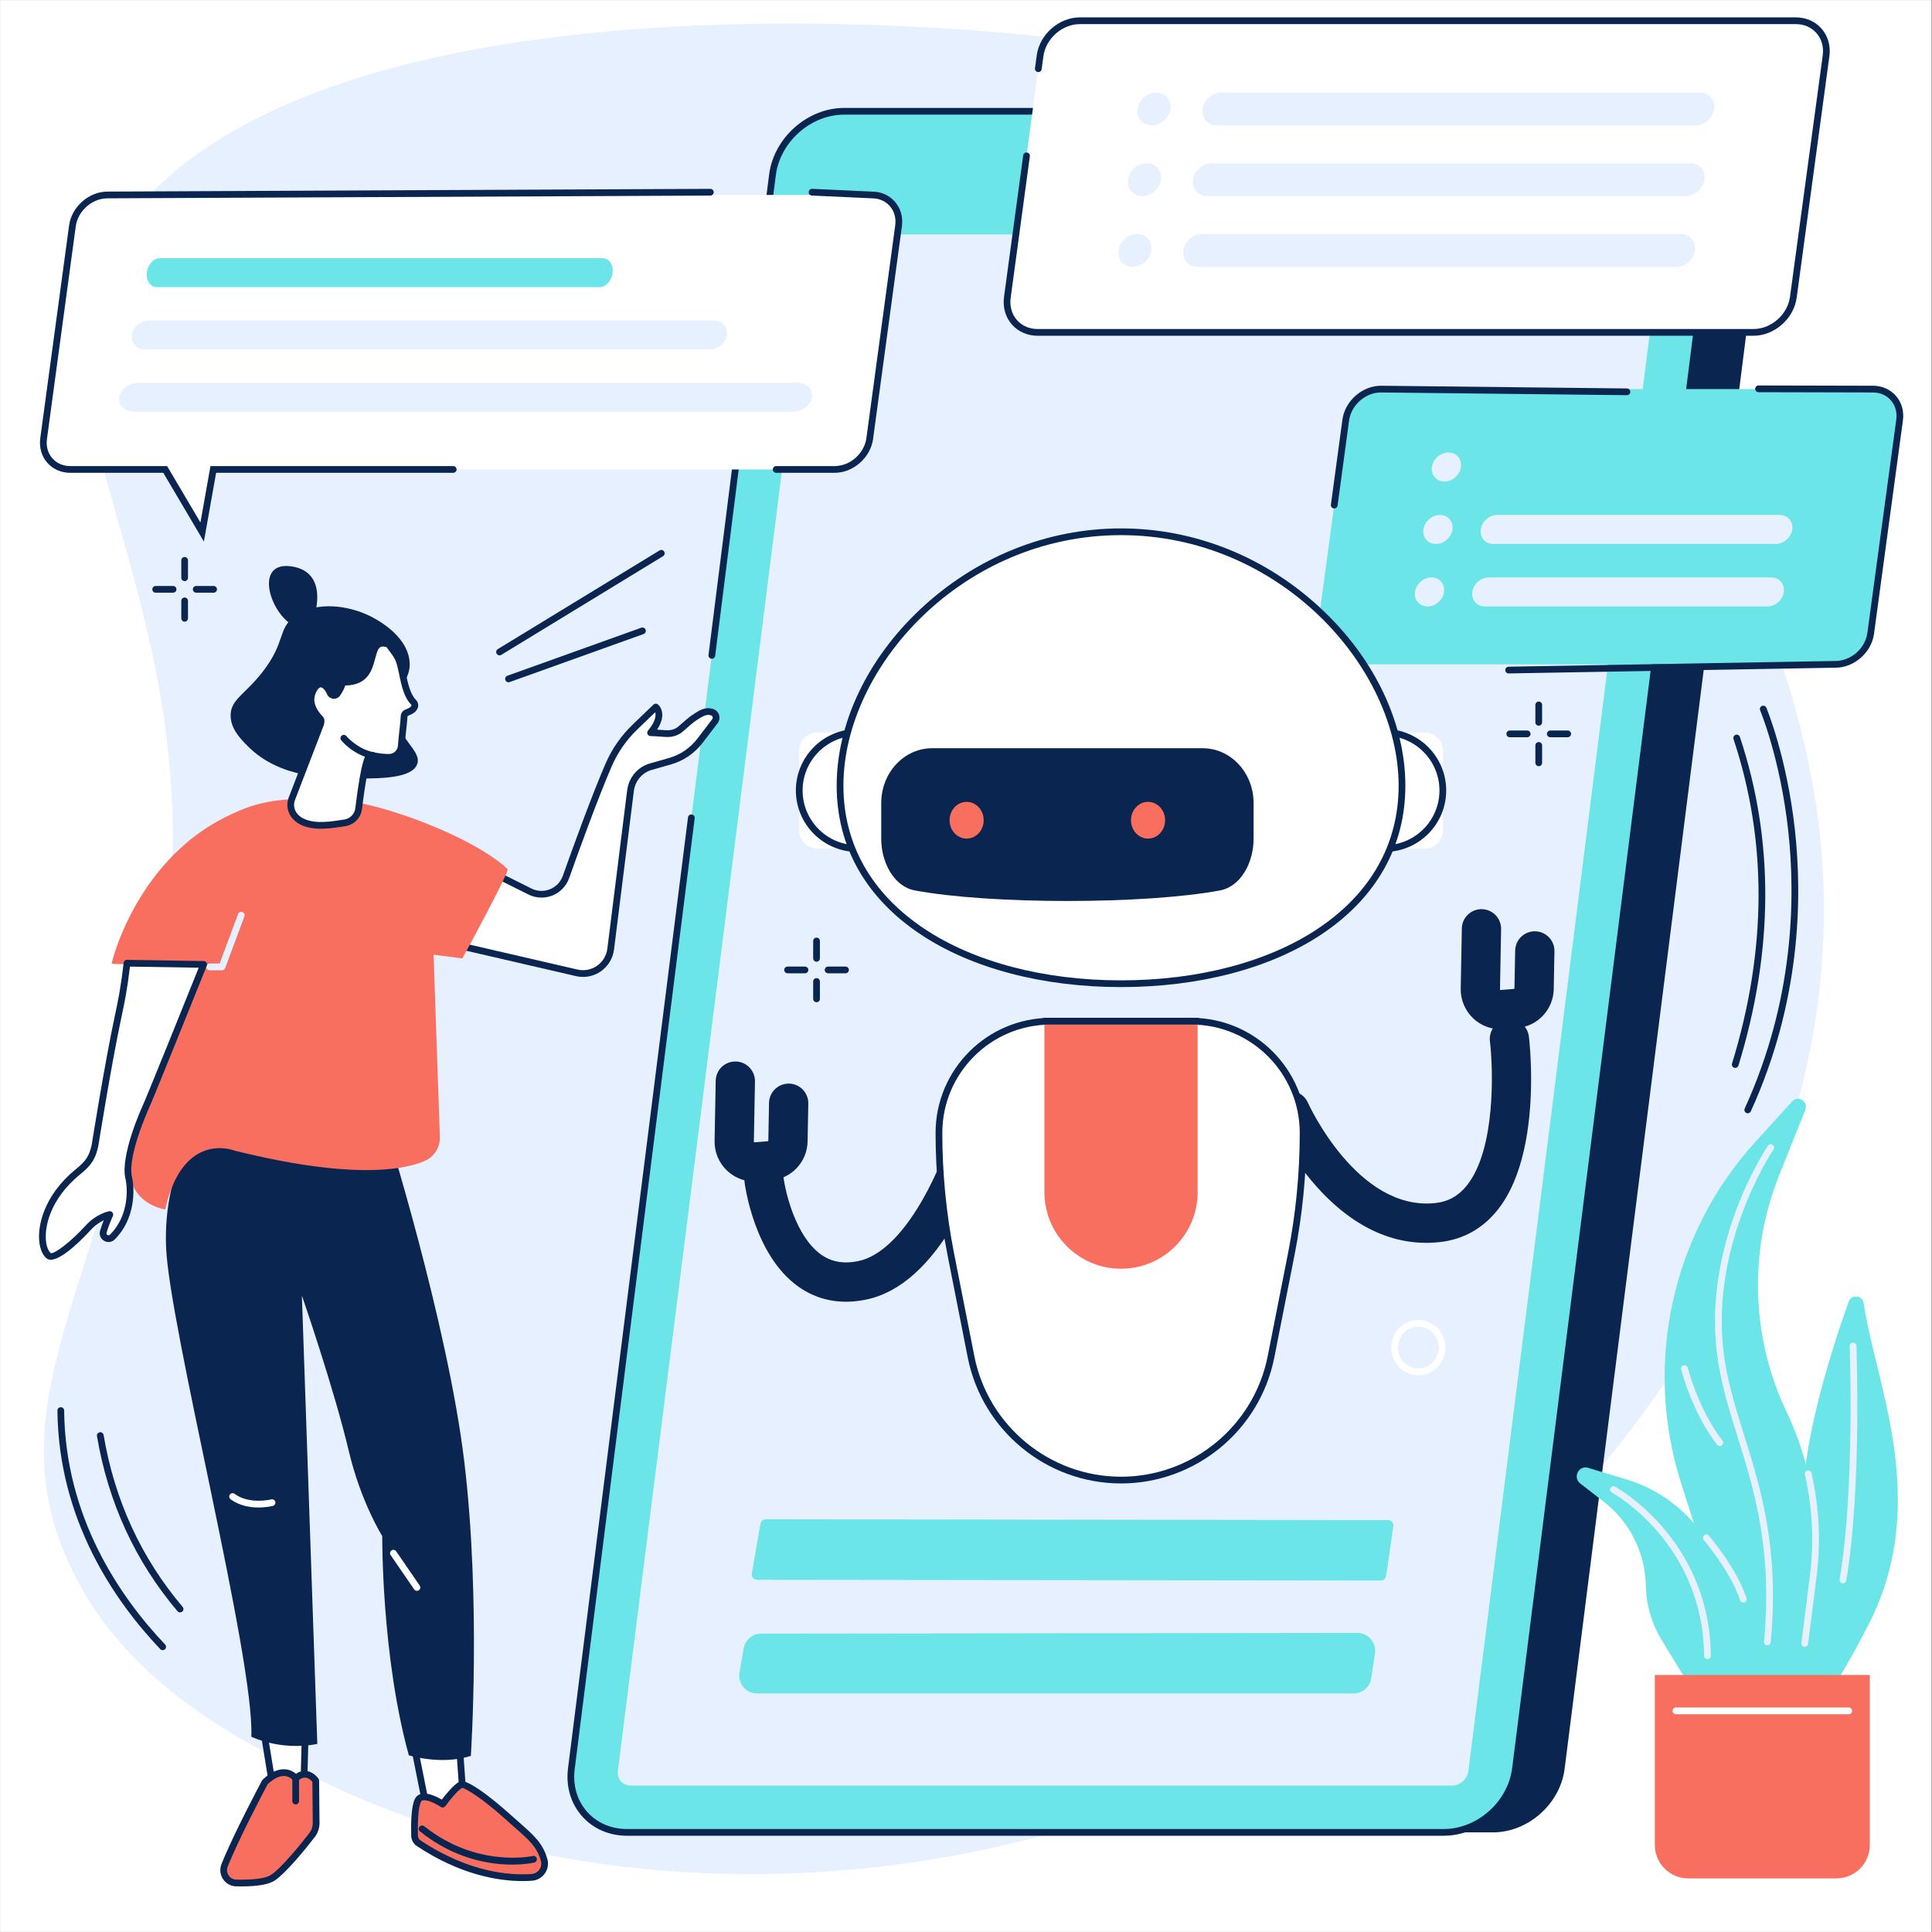 <svg xmlns="http://www.w3.org/2000/svg" xmlns:xlink="http://www.w3.org/1999/xlink" width="628" zoomAndPan="magnify" viewBox="0 0 470.88 471" height="628" preserveAspectRatio="xMidYMid meet" version="1.0"><rect x="0" y="0" width="470.88" height="471" fill="#808080" stroke="none"/><defs><clipPath id="33809e0a10"><path d="M 0 0.059 L 470.762 0.059 L 470.762 470.938 L 0 470.938 Z M 0 0.059 " clip-rule="nonzero"/></clipPath></defs><g clip-path="url(#33809e0a10)"><path fill="#ffffff" d="M 0 0.059 L 470.879 0.059 L 470.879 470.941 L 0 470.941 Z M 0 0.059 " fill-opacity="1" fill-rule="nonzero"/><path fill="#ffffff" d="M 0 0.059 L 470.879 0.059 L 470.879 470.941 L 0 470.941 Z M 0 0.059 " fill-opacity="1" fill-rule="nonzero"/></g><path fill="#e7f0ff" d="M 441.281 188.129 C 421.754 89.016 331.559 15.992 248.809 8.352 C 180.254 2.02 56.559 2.832 24.914 63.301 C 5.016 101.324 55.027 153.133 38.754 239.285 C 24.664 313.852 0.004 340.547 15.633 378.555 C 28.41 409.625 58.277 424.32 77.367 433.715 C 152.605 470.738 266.91 466.395 349.199 398.855 C 368.457 383.051 463.367 300.25 441.281 188.129 " fill-opacity="1" fill-rule="nonzero"/><path fill="#0a2550" d="M 363.879 446.715 L 164.789 446.715 C 156.207 446.715 150.129 439.781 151.211 431.227 L 200.234 43.945 C 201.32 35.395 209.152 28.465 217.73 28.465 L 406.832 26.254 C 428.535 26.254 431.48 35.395 430.398 43.945 L 381.375 431.227 C 380.293 439.781 372.457 446.715 363.879 446.715 " fill-opacity="1" fill-rule="nonzero"/><path fill="#6ce5e8" d="M 351.902 446.715 L 152.805 446.715 C 144.227 446.715 138.148 439.762 139.23 431.18 L 188.254 42.664 C 189.336 34.086 197.168 27.133 205.75 27.133 L 404.848 27.133 C 413.422 27.133 419.5 34.086 418.422 42.664 L 369.395 431.18 C 368.312 439.762 360.48 446.715 351.902 446.715 " fill-opacity="1" fill-rule="nonzero"/><path fill="#e7f0ff" d="M 150.578 431.715 L 197.387 60.75 C 197.637 58.77 199.445 57.164 201.426 57.164 L 401.586 57.164 C 403.57 57.164 404.973 58.77 404.723 60.75 L 357.914 431.715 C 357.668 433.695 355.855 435.301 353.875 435.301 L 153.711 435.301 C 151.73 435.301 150.328 433.695 150.578 431.715 " fill-opacity="1" fill-rule="nonzero"/><path fill="#e7f0ff" d="M 302.805 46.891 C 299.594 46.891 297.316 44.281 297.719 41.07 C 298.125 37.855 301.059 35.25 304.273 35.25 C 307.488 35.25 309.766 37.855 309.359 41.07 C 308.953 44.281 306.02 46.891 302.805 46.891 " fill-opacity="1" fill-rule="nonzero"/><path fill="#0a2550" d="M 351.902 447.535 L 152.805 447.535 C 148.441 447.535 144.539 445.836 141.82 442.75 C 139.07 439.633 137.863 435.488 138.418 431.078 L 167.668 199.277 C 167.727 198.828 168.133 198.508 168.586 198.562 C 169.035 198.621 169.352 199.031 169.297 199.477 L 140.047 431.281 C 139.551 435.219 140.617 438.906 143.051 441.668 C 145.453 444.391 148.918 445.895 152.805 445.895 L 351.902 445.895 C 360.066 445.895 367.551 439.246 368.582 431.078 L 417.605 42.562 C 418.102 38.625 417.035 34.938 414.602 32.18 C 412.195 29.453 408.734 27.949 404.844 27.949 L 205.75 27.949 C 197.586 27.949 190.098 34.598 189.07 42.766 L 174.293 159.871 C 174.238 160.32 173.828 160.641 173.375 160.582 C 172.93 160.523 172.609 160.117 172.668 159.668 L 187.441 42.562 C 188.574 33.598 196.785 26.309 205.75 26.309 L 404.844 26.309 C 409.211 26.309 413.113 28.008 415.832 31.094 C 418.582 34.215 419.789 38.355 419.23 42.766 L 370.211 431.281 C 369.078 440.246 360.867 447.535 351.902 447.535 " fill-opacity="1" fill-rule="nonzero"/><path fill="#6ce5e8" d="M 336.566 385.32 L 184.523 385.141 C 183.711 385.141 183.09 384.406 183.23 383.602 L 185.328 371.473 C 185.434 370.84 185.984 370.379 186.625 370.379 L 338.324 370.582 C 339.129 370.582 339.742 371.293 339.629 372.086 L 337.867 384.195 C 337.773 384.844 337.219 385.32 336.566 385.32 " fill-opacity="1" fill-rule="nonzero"/><path fill="#6ce5e8" d="M 329.941 412.844 L 184.5 412.844 C 181.797 412.844 179.746 410.402 180.211 407.738 L 181.242 401.859 C 181.609 399.781 183.41 398.262 185.527 398.258 L 330.832 398.086 C 333.492 398.082 335.535 400.445 335.145 403.078 L 334.246 409.129 C 333.93 411.262 332.102 412.844 329.941 412.844 " fill-opacity="1" fill-rule="nonzero"/><path fill="#6ce5e8" d="M 425.859 435.297 C 425.859 435.297 437.055 431.797 455.398 396.211 C 470.879 366.172 457.074 337.141 454.293 317.723 C 454.004 315.738 451.293 315.449 450.621 317.336 C 445.984 330.383 438.516 354.109 439.723 368.719 C 441.461 389.77 425.859 435.297 425.859 435.297 " fill-opacity="1" fill-rule="nonzero"/><path fill="#6ce5e8" d="M 437.992 415.84 L 441.984 384.309 C 443.711 370.621 441.473 356.715 435.535 344.285 C 426.879 326.176 426.199 305.223 433.664 286.582 L 440.066 270.578 C 440.875 268.559 438.301 266.914 436.84 268.52 L 427.844 278.418 C 407.434 300.867 400.547 332.652 409.797 361.652 L 426.375 413.605 L 437.992 415.84 " fill-opacity="1" fill-rule="nonzero"/><path fill="#e7f0ff" d="M 439.918 401.465 C 439.883 401.465 439.848 401.465 439.812 401.457 C 439.363 401.402 439.047 400.992 439.105 400.543 L 441.168 384.203 C 442.215 375.922 441.809 367.602 439.953 359.465 C 439.855 359.023 440.129 358.586 440.57 358.484 C 441.016 358.383 441.453 358.66 441.555 359.102 C 443.449 367.422 443.871 375.938 442.797 384.41 L 440.73 400.75 C 440.68 401.164 440.324 401.465 439.918 401.465 " fill-opacity="1" fill-rule="nonzero"/><path fill="#6ce5e8" d="M 432.855 416.875 L 419.02 381.535 C 415.086 371.484 406.805 363.805 396.547 360.699 L 387.113 357.844 C 384.824 357.148 383.285 360.176 385.18 361.648 L 390.977 366.156 C 397.258 371.043 401.012 378.539 401.176 386.543 C 401.273 391.246 402.609 395.836 405.051 399.844 L 414.426 415.219 L 432.855 416.875 " fill-opacity="1" fill-rule="nonzero"/><path fill="#e7f0ff" d="M 430.809 401.09 C 430.781 401.09 430.754 401.09 430.727 401.086 C 430.277 401.043 429.945 400.645 429.988 400.191 C 432.094 377.691 427.57 363.191 423.578 350.402 C 421.73 344.469 419.984 338.863 418.938 332.824 C 414.027 304.309 430.781 279.559 430.949 279.312 C 431.207 278.941 431.715 278.848 432.09 279.105 C 432.465 279.359 432.559 279.871 432.301 280.242 C 432.137 280.484 415.762 304.703 420.559 332.547 C 421.578 338.477 423.312 344.031 425.148 349.914 C 429.18 362.852 433.758 377.516 431.621 400.348 C 431.582 400.77 431.223 401.09 430.809 401.09 " fill-opacity="1" fill-rule="nonzero"/><path fill="#e7f0ff" d="M 424.934 390.688 C 424.59 390.688 424.27 390.469 424.156 390.125 C 422.383 384.758 418.363 379.164 415.309 375.418 C 415.02 375.07 415.07 374.555 415.426 374.266 C 415.773 373.98 416.289 374.031 416.578 374.383 C 419.723 378.234 423.863 384.004 425.715 389.609 C 425.855 390.039 425.625 390.504 425.195 390.648 C 425.105 390.676 425.02 390.688 424.934 390.688 " fill-opacity="1" fill-rule="nonzero"/><path fill="#e7f0ff" d="M 449.234 386.004 C 449.188 386.004 449.145 386 449.098 385.992 C 448.648 385.918 448.348 385.492 448.422 385.047 C 452.188 362.793 450.883 328.52 450.871 328.172 C 450.852 327.723 451.207 327.34 451.66 327.32 C 451.668 327.32 451.68 327.32 451.691 327.32 C 452.129 327.32 452.488 327.668 452.508 328.109 C 452.523 328.453 453.832 362.898 450.039 385.32 C 449.977 385.723 449.629 386.004 449.234 386.004 " fill-opacity="1" fill-rule="nonzero"/><path fill="#e7f0ff" d="M 416.199 404.465 C 415.75 404.465 415.383 404.105 415.383 403.656 C 415.113 376.074 393.102 363.98 392.883 363.859 C 392.484 363.648 392.332 363.148 392.547 362.75 C 392.758 362.348 393.258 362.199 393.656 362.414 C 393.887 362.539 416.746 375.098 417.02 403.637 C 417.023 404.09 416.66 404.461 416.211 404.465 C 416.207 404.465 416.203 404.465 416.199 404.465 " fill-opacity="1" fill-rule="nonzero"/><path fill="#e7f0ff" d="M 419.203 352.523 C 418.957 352.523 418.719 352.414 418.555 352.207 C 412.516 344.441 409.914 334.281 409.809 333.852 C 409.695 333.41 409.965 332.969 410.402 332.855 C 410.84 332.746 411.285 333.012 411.398 333.453 C 411.422 333.555 414.023 343.715 419.852 351.199 C 420.129 351.555 420.062 352.07 419.703 352.348 C 419.559 352.465 419.379 352.523 419.203 352.523 " fill-opacity="1" fill-rule="nonzero"/><path fill="#f96f5f" d="M 447.625 457.934 L 411.523 457.934 C 407.023 457.934 403.367 454.281 403.367 449.773 L 403.367 408.332 L 455.785 408.332 L 455.785 449.773 C 455.785 454.281 452.133 457.934 447.625 457.934 " fill-opacity="1" fill-rule="nonzero"/><path fill="#ffffff" d="M 450.645 417.906 L 408.508 417.906 C 408.055 417.906 407.688 417.543 407.688 417.086 C 407.688 416.633 408.055 416.266 408.508 416.266 L 450.645 416.266 C 451.102 416.266 451.469 416.633 451.469 417.086 C 451.469 417.543 451.102 417.906 450.645 417.906 " fill-opacity="1" fill-rule="nonzero"/><path fill="#6ce5e8" d="M 456.504 94.859 C 460.676 94.859 463.598 98.242 463.035 102.414 L 455.992 154.402 C 455.426 158.578 451.586 161.957 447.414 161.957 L 327.512 161.957 C 323.336 161.957 320.414 158.578 320.977 154.402 L 328.023 102.414 C 328.582 98.242 332.43 94.859 336.602 94.859 L 456.504 94.859 " fill-opacity="1" fill-rule="nonzero"/><path fill="#0a2550" d="M 325.219 123.961 C 325.18 123.961 325.141 123.957 325.105 123.949 C 324.656 123.891 324.34 123.477 324.402 123.027 L 327.207 102.305 C 327.824 97.746 332.039 94.039 336.602 94.039 L 396.582 94.703 C 397.039 94.707 397.398 95.078 397.395 95.531 C 397.391 95.98 397.027 96.34 396.578 96.34 C 396.574 96.34 396.57 96.34 396.566 96.34 L 336.594 95.68 C 332.828 95.68 329.344 98.75 328.832 102.523 L 326.027 123.25 C 325.973 123.66 325.621 123.961 325.219 123.961 " fill-opacity="1" fill-rule="nonzero"/><path fill="#0a2550" d="M 367.73 164.176 C 367.285 164.176 366.918 163.816 366.914 163.367 C 366.902 162.914 367.266 162.543 367.715 162.535 L 447.402 161.137 C 451.188 161.133 454.668 158.066 455.184 154.293 L 462.227 102.305 C 462.469 100.512 462 98.836 460.906 97.59 C 459.832 96.355 458.273 95.68 456.508 95.68 L 428.652 95.613 C 428.199 95.609 427.832 95.242 427.832 94.793 C 427.836 94.336 428.203 93.973 428.656 93.973 L 456.512 94.039 C 458.75 94.039 460.754 94.918 462.145 96.508 C 463.551 98.117 464.156 100.258 463.848 102.523 L 456.805 154.512 C 456.188 159.07 451.977 162.777 447.418 162.777 L 367.742 164.176 C 367.742 164.176 367.734 164.176 367.73 164.176 " fill-opacity="1" fill-rule="nonzero"/><path fill="#6ce5e8" d="M 434.918 117.387 L 366.055 117.387 C 364.102 117.387 362.734 115.805 362.996 113.848 C 363.262 111.898 365.062 110.316 367.012 110.316 L 435.875 110.316 C 437.832 110.316 439.199 111.898 438.934 113.848 C 438.668 115.805 436.871 117.387 434.918 117.387 " fill-opacity="1" fill-rule="nonzero"/><path fill="#e7f0ff" d="M 356.094 113.852 C 355.832 115.805 354.035 117.387 352.082 117.387 C 350.129 117.387 348.758 115.805 349.023 113.852 C 349.289 111.898 351.086 110.316 353.043 110.316 C 354.992 110.316 356.363 111.898 356.094 113.852 " fill-opacity="1" fill-rule="nonzero"/><path fill="#e7f0ff" d="M 432.855 132.613 L 363.992 132.613 C 362.039 132.613 360.668 131.031 360.934 129.078 C 361.199 127.129 362.996 125.543 364.949 125.543 L 433.812 125.543 C 435.77 125.543 437.133 127.129 436.867 129.078 C 436.605 131.031 434.809 132.613 432.855 132.613 " fill-opacity="1" fill-rule="nonzero"/><path fill="#e7f0ff" d="M 354.031 129.082 C 353.77 131.035 351.973 132.617 350.016 132.617 C 348.062 132.617 346.695 131.035 346.965 129.082 C 347.227 127.129 349.023 125.547 350.977 125.547 C 352.93 125.547 354.297 127.129 354.031 129.082 " fill-opacity="1" fill-rule="nonzero"/><path fill="#e7f0ff" d="M 430.793 147.848 L 361.926 147.848 C 359.973 147.848 358.605 146.266 358.871 144.312 C 359.133 142.355 360.93 140.777 362.887 140.777 L 431.754 140.777 C 433.699 140.777 435.07 142.355 434.809 144.312 C 434.543 146.266 432.742 147.848 430.793 147.848 " fill-opacity="1" fill-rule="nonzero"/><path fill="#e7f0ff" d="M 351.973 144.309 C 351.711 146.262 349.914 147.844 347.957 147.844 C 346.004 147.844 344.637 146.262 344.902 144.309 C 345.164 142.355 346.961 140.773 348.918 140.773 C 350.871 140.773 352.238 142.355 351.973 144.309 " fill-opacity="1" fill-rule="nonzero"/><path fill="#ffffff" d="M 212.48 47.527 C 216.645 47.527 219.559 50.898 218.996 55.062 L 211.969 106.91 C 211.406 111.074 207.578 114.445 203.414 114.445 L 51.938 114.445 L 48.82 128.512 L 40.215 114.445 L 17.086 114.445 C 12.926 114.445 10.008 111.074 10.574 106.91 L 17.598 55.062 C 18.16 50.898 21.992 47.527 26.152 47.527 L 212.48 47.527 " fill-opacity="1" fill-rule="nonzero"/><path fill="#0a2550" d="M 203.418 115.266 L 189.16 115.266 C 188.711 115.266 188.344 114.895 188.344 114.441 C 188.344 113.992 188.711 113.625 189.16 113.625 L 203.418 113.625 C 207.176 113.625 210.648 110.562 211.16 106.797 L 218.184 54.949 C 218.426 53.164 217.961 51.492 216.875 50.246 C 215.801 49.02 214.242 48.344 212.484 48.344 L 197.875 47.676 C 197.422 47.656 197.07 47.273 197.09 46.82 C 197.113 46.363 197.488 46.016 197.945 46.035 L 212.52 46.707 L 212.523 46.707 C 214.727 46.707 216.723 47.578 218.105 49.168 C 219.512 50.773 220.117 52.906 219.812 55.168 L 212.785 107.02 C 212.172 111.566 207.965 115.266 203.418 115.266 " fill-opacity="1" fill-rule="nonzero"/><path fill="#0a2550" d="M 49.645 132.031 L 39.75 115.266 L 17.086 115.266 C 14.848 115.266 12.852 114.391 11.461 112.805 C 10.059 111.199 9.453 109.066 9.762 106.801 L 16.785 54.953 C 17.402 50.406 21.605 46.707 26.152 46.707 L 173.117 46.039 C 173.117 46.039 173.121 46.039 173.121 46.039 C 173.574 46.039 173.941 46.402 173.941 46.855 C 173.945 47.309 173.578 47.676 173.125 47.68 L 26.156 48.348 C 22.395 48.348 18.922 51.41 18.41 55.172 L 11.387 107.023 C 11.145 108.812 11.609 110.48 12.695 111.723 C 13.77 112.949 15.328 113.629 17.086 113.629 L 40.684 113.629 L 48.805 127.383 L 51.25 113.629 L 110.426 113.629 C 110.879 113.629 111.246 113.996 111.246 114.445 C 111.246 114.898 110.879 115.266 110.426 115.266 L 52.625 115.266 L 49.645 132.031 " fill-opacity="1" fill-rule="nonzero"/><path fill="#6ce5e8" d="M 146.098 69.992 L 38.164 69.992 C 36.609 69.992 35.523 68.414 35.734 66.465 C 35.941 64.52 37.371 62.941 38.926 62.941 L 146.859 62.941 C 148.414 62.941 149.5 64.52 149.289 66.465 C 149.078 68.414 147.652 69.992 146.098 69.992 " fill-opacity="1" fill-rule="nonzero"/><path fill="#e7f0ff" d="M 173.074 85.184 L 35.215 85.184 C 33.234 85.184 31.844 83.602 32.113 81.656 C 32.383 79.707 34.207 78.129 36.188 78.129 L 174.047 78.129 C 176.027 78.129 177.418 79.707 177.148 81.656 C 176.879 83.602 175.055 85.184 173.074 85.184 " fill-opacity="1" fill-rule="nonzero"/><path fill="#e7f0ff" d="M 193.137 100.375 L 32.629 100.375 C 30.32 100.375 28.699 98.793 29.012 96.848 C 29.328 94.898 31.453 93.32 33.758 93.32 L 194.27 93.32 C 196.578 93.32 198.195 94.898 197.883 96.848 C 197.57 98.793 195.445 100.375 193.137 100.375 " fill-opacity="1" fill-rule="nonzero"/><path fill="#ffffff" d="M 437.715 5.055 C 442.438 5.055 445.75 8.883 445.113 13.609 L 437.137 72.477 C 436.496 77.203 432.145 81.031 427.422 81.031 L 252.914 81.031 C 248.191 81.031 244.879 77.203 245.52 72.477 L 253.492 13.609 C 254.133 8.883 258.484 5.055 263.211 5.055 L 437.715 5.055 " fill-opacity="1" fill-rule="nonzero"/><path fill="#e7f0ff" d="M 413.27 30.562 L 296.562 30.562 C 294.352 30.562 292.801 28.77 293.102 26.559 C 293.402 24.348 295.434 22.555 297.648 22.555 L 414.355 22.555 C 416.566 22.555 418.117 24.348 417.816 26.559 C 417.516 28.77 415.484 30.562 413.27 30.562 " fill-opacity="1" fill-rule="nonzero"/><path fill="#e7f0ff" d="M 285.285 26.559 C 284.988 28.77 282.953 30.562 280.742 30.562 C 278.535 30.562 276.98 28.77 277.281 26.559 C 277.582 24.348 279.617 22.555 281.828 22.555 C 284.039 22.555 285.586 24.348 285.285 26.559 " fill-opacity="1" fill-rule="nonzero"/><path fill="#e7f0ff" d="M 410.934 47.809 L 294.227 47.809 C 292.016 47.809 290.465 46.016 290.766 43.805 C 291.066 41.59 293.102 39.801 295.312 39.801 L 412.02 39.801 C 414.234 39.801 415.781 41.59 415.48 43.805 C 415.184 46.016 413.148 47.809 410.934 47.809 " fill-opacity="1" fill-rule="nonzero"/><path fill="#e7f0ff" d="M 282.953 43.805 C 282.652 46.016 280.617 47.809 278.406 47.809 C 276.191 47.809 274.645 46.016 274.945 43.805 C 275.242 41.59 277.277 39.801 279.492 39.801 C 281.703 39.801 283.254 41.59 282.953 43.805 " fill-opacity="1" fill-rule="nonzero"/><path fill="#e7f0ff" d="M 408.598 65.055 L 291.891 65.055 C 289.676 65.055 288.129 63.262 288.43 61.051 C 288.727 58.84 290.766 57.047 292.973 57.047 L 409.684 57.047 C 411.895 57.047 413.445 58.84 413.145 61.051 C 412.844 63.262 410.812 65.055 408.598 65.055 " fill-opacity="1" fill-rule="nonzero"/><path fill="#e7f0ff" d="M 280.613 61.051 C 280.316 63.262 278.281 65.055 276.07 65.055 C 273.859 65.055 272.312 63.262 272.609 61.051 C 272.91 58.84 274.941 57.047 277.156 57.047 C 279.367 57.047 280.914 58.84 280.613 61.051 " fill-opacity="1" fill-rule="nonzero"/><path fill="#0a2550" d="M 427.422 81.852 L 252.918 81.852 C 250.406 81.852 248.168 80.871 246.613 79.094 C 245.043 77.293 244.363 74.906 244.711 72.367 L 249.379 37.891 C 249.441 37.441 249.855 37.125 250.301 37.188 C 250.75 37.246 251.066 37.66 251.004 38.105 L 246.332 72.586 C 246.055 74.652 246.594 76.574 247.848 78.012 C 249.086 79.43 250.887 80.211 252.918 80.211 L 427.422 80.211 C 431.742 80.211 435.738 76.691 436.32 72.367 L 444.301 13.5 C 444.578 11.438 444.039 9.508 442.781 8.074 C 441.543 6.652 439.746 5.875 437.715 5.875 L 263.211 5.875 C 258.891 5.875 254.895 9.391 254.309 13.719 L 253.883 16.863 C 253.824 17.312 253.41 17.625 252.961 17.566 C 252.512 17.504 252.195 17.09 252.258 16.641 L 252.684 13.5 C 253.375 8.391 258.098 4.234 263.211 4.234 L 437.715 4.234 C 440.227 4.234 442.465 5.215 444.02 6.992 C 445.59 8.793 446.266 11.184 445.922 13.719 L 437.949 72.586 C 437.254 77.695 432.535 81.852 427.422 81.852 " fill-opacity="1" fill-rule="nonzero"/><path fill="#0a2550" d="M 373.191 264.879 C 373.016 274.258 371.445 286.922 365.059 294.941 C 361.379 299.562 356.578 302.219 350.801 302.824 C 324.859 305.543 310.621 274.035 310.031 272.691 C 308.961 270.273 310.055 267.445 312.473 266.375 C 314.891 265.309 317.719 266.402 318.785 268.816 C 318.902 269.078 330.809 295.289 349.805 293.297 C 352.977 292.965 355.52 291.555 357.566 288.977 C 364.59 280.16 363.988 260.637 363.164 253.863 C 362.844 251.238 364.715 248.852 367.34 248.527 C 369.965 248.211 372.352 250.082 372.668 252.703 C 372.73 253.184 373.312 258.199 373.191 264.879 " fill-opacity="1" fill-rule="nonzero"/><path fill="#0a2550" d="M 378.895 231.914 L 378.723 241.109 C 378.633 246.133 374.785 250.227 369.777 250.633 L 366.574 250.895 C 363.836 251.117 361.117 250.168 359.117 248.289 C 357.117 246.406 355.996 243.754 356.047 241.012 L 356.32 226.344 C 356.367 223.703 358.551 221.598 361.195 221.645 C 363.84 221.691 365.941 223.879 365.891 226.52 L 365.621 241.188 C 365.617 241.211 365.617 241.258 365.672 241.309 C 365.723 241.355 365.77 241.352 365.797 241.352 L 369 241.09 C 369.086 241.086 369.148 241.016 369.148 240.934 L 369.32 231.738 C 369.367 229.094 371.551 226.992 374.199 227.039 C 376.84 227.09 378.945 229.27 378.895 231.914 " fill-opacity="1" fill-rule="nonzero"/><path fill="#0a2550" d="M 210.996 316.844 C 211.02 316.84 211.047 316.832 211.074 316.828 C 219.297 315.145 226.758 308.48 233.262 297.027 C 237.816 289 240.234 281.48 240.332 281.164 C 241.133 278.645 239.742 275.953 237.223 275.148 C 234.703 274.352 232.008 275.742 231.207 278.262 C 228.859 285.605 220.32 305.16 209.152 307.445 C 209.133 307.449 209.117 307.453 209.102 307.457 C 205.555 308.172 202.594 307.633 200.051 305.805 C 193.957 301.43 191.418 290.738 190.953 286.988 C 190.629 284.363 188.238 282.5 185.613 282.824 C 182.992 283.148 181.125 285.539 181.449 288.164 C 181.535 288.887 183.758 305.891 194.461 313.582 C 199.223 317 204.785 318.098 210.996 316.844 " fill-opacity="1" fill-rule="nonzero"/><path fill="#0a2550" d="M 196.996 269.051 L 196.824 278.242 C 196.734 283.266 192.887 287.359 187.879 287.77 L 184.676 288.027 C 181.938 288.25 179.219 287.301 177.219 285.418 C 175.215 283.543 174.098 280.887 174.148 278.145 L 174.422 263.477 C 174.469 260.832 176.652 258.73 179.297 258.781 C 181.941 258.828 184.043 261.012 183.992 263.656 L 183.723 278.32 C 183.723 278.348 183.723 278.391 183.773 278.441 C 183.824 278.492 183.871 278.484 183.898 278.484 L 187.105 278.223 C 187.188 278.219 187.25 278.148 187.25 278.066 L 187.422 268.871 C 187.473 266.227 189.656 264.125 192.297 264.172 C 194.941 264.223 197.047 266.402 196.996 269.051 " fill-opacity="1" fill-rule="nonzero"/><path fill="#ffffff" d="M 199.191 206.863 L 209.312 206.863 L 209.312 178.551 L 199.191 178.551 C 196.758 178.551 194.785 180.523 194.785 182.957 L 194.785 202.461 C 194.785 204.895 196.758 206.863 199.191 206.863 " fill-opacity="1" fill-rule="nonzero"/><path fill="#0a2550" d="M 208.492 179.379 C 201.344 179.617 195.605 185.508 195.605 192.707 C 195.605 199.914 201.344 205.801 208.492 206.039 Z M 209.312 207.688 L 208.941 207.688 C 200.684 207.688 193.965 200.969 193.965 192.707 C 193.965 184.449 200.684 177.73 208.941 177.73 L 209.312 177.73 C 209.766 177.73 210.133 178.098 210.133 178.551 L 210.133 206.863 C 210.133 207.32 209.766 207.688 209.312 207.688 " fill-opacity="1" fill-rule="nonzero"/><path fill="#ffffff" d="M 347.273 206.867 L 337.152 206.867 L 337.152 178.551 L 347.273 178.551 C 349.711 178.551 351.684 180.523 351.684 182.957 L 351.684 202.461 C 351.684 204.895 349.711 206.867 347.273 206.867 " fill-opacity="1" fill-rule="nonzero"/><path fill="#0a2550" d="M 337.977 179.379 L 337.977 206.039 C 345.125 205.797 350.863 199.91 350.863 192.707 C 350.863 185.504 345.125 179.613 337.977 179.379 Z M 337.527 207.684 L 337.156 207.684 C 336.707 207.684 336.336 207.316 336.336 206.863 L 336.336 178.551 C 336.336 178.098 336.707 177.73 337.156 177.73 L 337.527 177.73 C 345.785 177.73 352.504 184.449 352.504 192.707 C 352.504 200.969 345.785 207.684 337.527 207.684 " fill-opacity="1" fill-rule="nonzero"/><path fill="#ffffff" d="M 341.73 191.539 C 341.73 161.113 311.062 129.641 273.23 129.641 C 235.402 129.641 204.734 161.113 204.734 191.539 C 204.734 221.965 235.402 239.82 273.23 239.82 C 311.062 239.82 341.73 221.965 341.73 191.539 " fill-opacity="1" fill-rule="nonzero"/><path fill="#0a2550" d="M 273.234 130.461 C 234.496 130.461 205.555 162.707 205.555 191.539 C 205.555 205.758 212.367 217.812 225.254 226.406 C 237.43 234.527 254.473 239 273.234 239 C 291.996 239 309.039 234.527 321.215 226.406 C 334.098 217.812 340.91 205.758 340.91 191.539 C 340.91 162.707 311.969 130.461 273.234 130.461 Z M 273.234 240.641 C 254.148 240.641 236.785 236.07 224.344 227.773 C 210.977 218.859 203.914 206.332 203.914 191.539 C 203.914 176.398 211.32 160.746 224.234 148.586 C 237.77 135.84 255.172 128.82 273.234 128.82 C 291.297 128.82 308.695 135.84 322.23 148.586 C 335.145 160.746 342.551 176.398 342.551 191.539 C 342.551 206.332 335.488 218.859 322.125 227.773 C 309.68 236.07 292.316 240.641 273.234 240.641 " fill-opacity="1" fill-rule="nonzero"/><path fill="#ffffff" d="M 256.078 248.961 L 290.391 248.961 C 305.434 248.961 317.625 261.156 317.625 276.195 C 317.625 286.129 316.656 296.043 314.73 305.793 L 309.797 330.777 C 306.348 348.242 291.035 360.828 273.234 360.828 C 255.434 360.828 240.117 348.242 236.672 330.777 L 231.738 305.793 C 229.812 296.043 228.844 286.129 228.844 276.195 C 228.844 261.156 241.035 248.961 256.078 248.961 " fill-opacity="1" fill-rule="nonzero"/><path fill="#0a2550" d="M 256.078 249.781 C 241.512 249.781 229.664 261.633 229.664 276.195 C 229.664 286.055 230.633 295.961 232.543 305.633 L 237.477 330.621 C 240.84 347.648 255.879 360.008 273.234 360.008 C 290.59 360.008 305.629 347.648 308.992 330.621 L 313.926 305.633 C 315.836 295.961 316.805 286.055 316.805 276.195 C 316.805 261.633 304.957 249.781 290.391 249.781 Z M 273.234 361.648 C 255.098 361.648 239.383 348.73 235.867 330.938 L 230.934 305.949 C 229.004 296.176 228.023 286.16 228.023 276.195 C 228.023 260.727 240.609 248.141 256.078 248.141 L 290.391 248.141 C 305.859 248.141 318.445 260.727 318.445 276.195 C 318.445 286.16 317.465 296.176 315.535 305.949 L 310.602 330.938 C 307.09 348.73 291.371 361.648 273.234 361.648 " fill-opacity="1" fill-rule="nonzero"/><path fill="#f96f5f" d="M 273.234 309.301 C 283.551 309.301 291.91 300.938 291.91 290.621 L 291.91 248.961 L 254.555 248.961 L 254.555 290.621 C 254.555 300.938 262.918 309.301 273.234 309.301 " fill-opacity="1" fill-rule="nonzero"/><path fill="#0a2550" d="M 291.91 249.781 L 254.555 249.781 C 254.105 249.781 253.734 249.414 253.734 248.961 C 253.734 248.508 254.105 248.141 254.555 248.141 L 291.91 248.141 C 292.367 248.141 292.734 248.508 292.734 248.961 C 292.734 249.414 292.367 249.781 291.91 249.781 " fill-opacity="1" fill-rule="nonzero"/><path fill="#0a2550" d="M 227.184 182.41 L 293.145 182.41 C 299.996 182.41 305.551 188.395 305.551 195.777 L 305.551 204.5 C 305.551 210.133 302.547 216.102 297.363 217.074 C 279.082 220.508 241.246 220.508 222.965 217.074 C 217.781 216.102 214.773 210.133 214.773 204.5 L 214.773 195.777 C 214.773 188.395 220.332 182.41 227.184 182.41 " fill-opacity="1" fill-rule="nonzero"/><path fill="#f96f5f" d="M 275.664 199.965 C 275.664 202.438 277.523 204.441 279.82 204.441 C 282.117 204.441 283.977 202.438 283.977 199.965 C 283.977 197.488 282.117 195.484 279.82 195.484 C 277.523 195.484 275.664 197.488 275.664 199.965 " fill-opacity="1" fill-rule="nonzero"/><path fill="#f96f5f" d="M 231.438 199.965 C 231.438 202.438 233.297 204.441 235.594 204.441 C 237.891 204.441 239.75 202.438 239.75 199.965 C 239.75 197.488 237.891 195.484 235.594 195.484 C 233.297 195.484 231.438 197.488 231.438 199.965 " fill-opacity="1" fill-rule="nonzero"/><path fill="#ffffff" d="M 74.391 421.039 L 73.887 439.84 L 67.246 440.559 L 63.961 420.328 L 74.391 421.039 " fill-opacity="1" fill-rule="nonzero"/><path fill="#0a2550" d="M 64.938 421.215 L 67.93 439.656 L 73.086 439.102 L 73.551 421.809 Z M 67.246 441.375 C 66.848 441.375 66.5 441.09 66.438 440.688 L 63.152 420.461 C 63.109 420.211 63.188 419.961 63.355 419.773 C 63.523 419.59 63.77 419.492 64.02 419.508 L 74.445 420.223 C 74.883 420.254 75.223 420.625 75.211 421.062 L 74.703 439.859 C 74.695 440.273 74.383 440.609 73.973 440.656 L 67.336 441.371 C 67.305 441.375 67.273 441.375 67.246 441.375 " fill-opacity="1" fill-rule="nonzero"/><path fill="#ffffff" d="M 112.062 427.211 L 113.121 442.184 L 104.348 442.902 L 101.219 427.211 L 112.062 427.211 " fill-opacity="1" fill-rule="nonzero"/><path fill="#0a2550" d="M 102.219 428.035 L 105.012 442.027 L 112.246 441.434 L 111.297 428.035 Z M 104.348 443.723 C 103.961 443.723 103.621 443.449 103.543 443.062 L 100.414 427.375 C 100.363 427.133 100.426 426.883 100.582 426.695 C 100.738 426.504 100.973 426.395 101.219 426.395 L 112.062 426.395 C 112.492 426.395 112.852 426.727 112.883 427.156 L 113.941 442.125 C 113.973 442.574 113.637 442.965 113.188 443.004 L 104.414 443.719 C 104.395 443.723 104.371 443.723 104.348 443.723 " fill-opacity="1" fill-rule="nonzero"/><path fill="#f96f5f" d="M 102.004 449.352 C 101.395 448.945 101.023 448.266 101.008 447.535 C 100.949 445.336 100.941 440.656 101.828 438.898 C 103.004 436.566 107.852 439.816 107.852 439.816 C 107.852 439.816 110.691 435.883 112.355 435.055 C 113.215 434.629 118.25 437.98 123.324 442.547 C 128.887 447.555 131.398 449.152 132.598 453.469 C 133.16 455.492 131.672 457.531 129.574 457.684 C 124.465 458.047 114.156 457.438 102.004 449.352 " fill-opacity="1" fill-rule="nonzero"/><path fill="#0a2550" d="M 103.383 438.875 C 103.242 438.875 103.113 438.891 102.996 438.918 C 102.785 438.973 102.656 439.078 102.559 439.27 C 101.996 440.387 101.719 443.473 101.824 447.512 C 101.84 447.98 102.074 448.41 102.457 448.668 C 114.422 456.629 124.543 457.219 129.516 456.863 C 130.285 456.809 130.984 456.41 131.434 455.777 C 131.867 455.16 132.004 454.398 131.805 453.688 C 130.863 450.289 129.086 448.727 125.195 445.305 C 124.461 444.656 123.656 443.949 122.777 443.16 C 117.641 438.531 113.539 436.008 112.617 435.848 C 111.512 436.484 109.539 438.887 108.52 440.297 C 108.262 440.656 107.766 440.746 107.398 440.5 C 106.387 439.824 104.527 438.875 103.383 438.875 Z M 127.328 458.582 C 121.66 458.582 112.297 457.184 101.551 450.035 C 100.723 449.484 100.215 448.555 100.188 447.555 C 100.105 444.426 100.195 440.312 101.094 438.531 C 101.402 437.922 101.918 437.508 102.582 437.332 C 104.211 436.906 106.504 438.055 107.645 438.723 C 108.559 437.523 110.562 435.035 111.988 434.32 C 114.172 433.234 123.477 441.582 123.875 441.941 C 124.75 442.727 125.547 443.43 126.277 444.07 C 130.168 447.492 132.312 449.379 133.387 453.25 C 133.719 454.438 133.492 455.703 132.773 456.723 C 132.043 457.762 130.895 458.41 129.633 458.5 C 128.953 458.547 128.184 458.582 127.328 458.582 " fill-opacity="1" fill-rule="nonzero"/><path fill="#0a2550" d="M 124.789 454.57 C 119.43 454.57 110.828 453.27 102.344 446.496 C 101.988 446.215 101.93 445.699 102.215 445.344 C 102.496 444.988 103.012 444.93 103.367 445.215 C 116.211 455.465 129.688 452.5 129.824 452.469 C 130.262 452.367 130.703 452.641 130.809 453.082 C 130.91 453.523 130.637 453.965 130.195 454.066 C 129.98 454.117 127.949 454.57 124.789 454.57 " fill-opacity="1" fill-rule="nonzero"/><path fill="#f96f5f" d="M 77.012 444.41 L 76.914 434.117 C 76.914 434.117 74.852 430.996 72.023 433.535 C 72.023 433.535 69.406 429.867 64.551 434.438 C 64.551 434.438 57.719 447.176 54.695 454.75 C 53.887 456.777 55.332 459 57.516 459.051 C 60.652 459.125 64.707 458.953 66.473 457.758 C 69.234 455.891 73.957 450.008 76.02 447.355 C 76.676 446.516 77.023 445.48 77.012 444.41 " fill-opacity="1" fill-rule="nonzero"/><path fill="#0a2550" d="M 65.211 434.945 C 64.512 436.258 58.273 447.996 55.457 455.055 C 55.168 455.773 55.25 456.555 55.676 457.199 C 56.098 457.836 56.773 458.215 57.535 458.23 C 61.758 458.328 64.77 457.922 66.012 457.082 C 68.699 455.266 73.453 449.328 75.371 446.855 C 75.91 446.16 76.199 445.297 76.191 444.418 L 76.098 434.398 C 75.844 434.09 75.238 433.469 74.457 433.371 C 73.859 433.297 73.223 433.559 72.57 434.145 C 72.398 434.301 72.164 434.375 71.934 434.352 C 71.699 434.324 71.492 434.203 71.355 434.012 C 71.332 433.98 70.656 433.086 69.395 432.973 C 68.168 432.867 66.727 433.547 65.211 434.945 Z M 58.766 459.887 C 58.355 459.887 57.93 459.879 57.496 459.867 C 56.211 459.84 55.016 459.18 54.305 458.105 C 53.59 457.023 53.453 455.652 53.934 454.445 C 56.941 446.914 63.762 434.18 63.828 434.051 C 63.871 433.973 63.926 433.902 63.988 433.844 C 65.934 432.008 67.816 431.168 69.582 431.344 C 70.742 431.457 71.582 431.992 72.098 432.434 C 72.934 431.867 73.797 431.633 74.676 431.746 C 76.465 431.977 77.555 433.598 77.602 433.664 C 77.688 433.801 77.734 433.953 77.734 434.109 L 77.832 444.402 C 77.844 445.648 77.43 446.879 76.668 447.863 C 74.223 451.008 69.707 456.562 66.934 458.438 C 65.512 459.398 62.766 459.887 58.766 459.887 " fill-opacity="1" fill-rule="nonzero"/><path fill="#0a2550" d="M 72.027 439.902 C 71.574 439.902 71.207 439.535 71.207 439.082 L 71.203 433.535 C 71.203 433.082 71.57 432.715 72.023 432.715 C 72.477 432.715 72.844 433.078 72.844 433.535 L 72.848 439.082 C 72.848 439.535 72.48 439.902 72.027 439.902 " fill-opacity="1" fill-rule="nonzero"/><path fill="#0a2550" d="M 114.727 428.062 C 114.727 428.062 117.23 390.27 113.121 356.273 C 109.016 322.281 93.734 273.734 93.734 273.734 C 93.734 273.734 77.297 272.992 65.332 274.598 C 53.363 276.207 48.629 274.551 48.629 274.551 C 48.629 274.551 39.695 284.781 40.426 304.008 C 41.156 323.238 62 404.352 61.211 423.387 C 61.211 423.387 68.219 426.91 77.297 425.16 L 73.535 315.844 C 73.535 315.844 81.324 338.348 84.977 353.766 C 87.957 366.332 93.129 374.465 93.129 374.465 C 93.129 374.465 92.906 403.68 99.613 427.926 C 99.613 427.926 107.535 430.406 114.727 428.062 " fill-opacity="1" fill-rule="nonzero"/><path fill="#ffffff" d="M 101.582 387.824 C 101.32 387.824 101.066 387.699 100.906 387.469 L 95.168 379.113 C 94.91 378.742 95.004 378.23 95.379 377.977 C 95.754 377.719 96.262 377.812 96.52 378.188 L 102.258 386.539 C 102.516 386.914 102.422 387.422 102.047 387.68 C 101.906 387.777 101.742 387.824 101.582 387.824 " fill-opacity="1" fill-rule="nonzero"/><path fill="#ffffff" d="M 62.98 367.512 C 60.934 367.512 58.332 367.113 56.156 365.5 C 55.793 365.23 55.715 364.715 55.984 364.352 C 56.254 363.988 56.77 363.91 57.133 364.18 C 60.719 366.844 66.008 365.551 66.059 365.539 C 66.5 365.426 66.945 365.691 67.055 366.133 C 67.168 366.57 66.902 367.016 66.465 367.125 C 66.344 367.16 64.91 367.512 62.98 367.512 " fill-opacity="1" fill-rule="nonzero"/><path fill="#ffffff" d="M 154.762 177.223 L 159.812 172.363 C 159.812 172.363 162.188 174.234 158.551 178.625 C 159.543 178.66 160.578 178.727 162.234 178.844 C 163.57 178.934 164.895 178.586 165.91 177.688 C 167.09 176.641 168.559 175.371 169.102 175.027 C 170.07 174.414 171.332 173.449 172.633 173.465 C 172.941 173.473 173.246 173.531 173.535 173.621 C 174.469 173.91 174.816 175.055 174.223 175.832 L 170.656 180.508 C 168.777 182.973 166.184 184.75 163.258 185.582 L 158.59 186.91 C 155.926 187.672 153.969 190.02 153.637 192.855 L 148.82 231.379 C 148.312 235.449 144.348 238.148 140.375 237.129 L 100.711 227.953 L 102.246 203.918 L 129.297 217.422 C 132.68 218.984 136.676 217.301 137.926 213.789 C 140.602 206.258 145.07 193.969 148.344 186.434 C 149.848 182.969 152.039 179.84 154.762 177.223 " fill-opacity="1" fill-rule="nonzero"/><path fill="#0a2550" d="M 101.574 227.309 L 140.559 236.328 C 142.246 236.762 144.012 236.449 145.434 235.484 C 146.855 234.516 147.793 232.984 148.008 231.277 L 152.824 192.754 C 153.195 189.582 155.367 186.977 158.363 186.125 L 163.031 184.793 C 165.809 184.004 168.219 182.348 170.008 180.008 L 173.57 175.336 C 173.746 175.105 173.695 174.871 173.668 174.777 C 173.633 174.672 173.539 174.48 173.293 174.402 C 173.051 174.328 172.824 174.289 172.621 174.285 C 171.754 174.281 170.809 174.895 169.973 175.438 C 169.824 175.535 169.68 175.629 169.543 175.719 C 169.316 175.859 168.613 176.387 166.453 178.301 C 165.336 179.293 163.816 179.777 162.176 179.66 C 160.516 179.543 159.492 179.477 158.523 179.441 C 158.211 179.434 157.934 179.246 157.805 178.961 C 157.676 178.676 157.723 178.344 157.922 178.102 C 159.828 175.801 159.891 174.383 159.664 173.645 L 155.332 177.812 C 152.656 180.387 150.555 183.398 149.094 186.762 C 145.77 194.414 141.152 207.148 138.695 214.062 C 138.023 215.957 136.578 217.488 134.73 218.266 C 132.879 219.043 130.773 219.004 128.953 218.164 L 102.988 205.203 Z M 142.062 238.164 C 141.43 238.164 140.793 238.082 140.168 237.922 L 100.527 228.754 C 100.137 228.664 99.867 228.301 99.895 227.898 L 101.43 203.863 C 101.445 203.59 101.598 203.344 101.836 203.207 C 102.078 203.07 102.367 203.059 102.613 203.184 L 129.66 216.688 C 131.062 217.332 132.645 217.359 134.094 216.754 C 135.539 216.145 136.625 214.992 137.152 213.512 C 139.613 206.582 144.246 193.805 147.59 186.105 C 149.141 182.543 151.359 179.352 154.195 176.629 L 159.246 171.773 C 159.539 171.488 160 171.465 160.32 171.719 C 160.414 171.793 161.227 172.469 161.371 173.852 C 161.5 175.066 161.082 176.418 160.125 177.879 C 160.73 177.914 161.426 177.961 162.293 178.023 C 163.484 178.105 164.578 177.77 165.363 177.074 C 167.945 174.785 168.488 174.445 168.668 174.332 C 168.797 174.246 168.934 174.16 169.074 174.066 C 170.055 173.426 171.258 172.625 172.645 172.645 C 173.004 172.648 173.387 172.715 173.777 172.836 C 174.465 173.051 175.008 173.59 175.23 174.281 C 175.453 174.98 175.32 175.746 174.875 176.332 L 171.309 181.004 C 169.309 183.629 166.602 185.484 163.48 186.371 L 158.812 187.699 C 156.457 188.371 154.746 190.43 154.453 192.949 L 149.633 231.48 C 149.363 233.652 148.168 235.605 146.359 236.84 C 145.078 237.711 143.582 238.164 142.062 238.164 " fill-opacity="1" fill-rule="nonzero"/><path fill="#f96f5f" d="M 42.164 217.488 C 43.816 208.465 47.215 202.348 58.805 197.43 C 65.148 194.738 72.887 194.164 84.582 195.293 C 93.141 196.117 114.988 203.73 123.684 211.875 C 124.242 212.398 112.664 233.66 112.664 233.66 L 105.645 232.746 L 107.176 277.156 C 107.266 279.73 105.754 282.098 103.375 283.086 C 97.809 285.395 84.984 287.434 57.008 280.484 C 57.008 280.484 44.527 275.496 40.227 294.84 C 40.227 294.84 31.305 293.746 31.402 284.047 C 31.477 276.855 38.52 237.438 42.164 217.488 " fill-opacity="1" fill-rule="nonzero"/><path fill="#e7f0ff" d="M 54.062 236.539 L 51.031 236.539 C 50.578 236.539 50.211 236.172 50.211 235.719 C 50.211 235.266 50.578 234.898 51.031 234.898 L 53.492 234.898 L 57.98 222.832 C 58.141 222.41 58.613 222.191 59.035 222.348 C 59.461 222.508 59.676 222.98 59.52 223.402 L 54.832 236.004 C 54.711 236.328 54.406 236.539 54.062 236.539 " fill-opacity="1" fill-rule="nonzero"/><path fill="#f96f5f" d="M 47.875 235.227 C 47.875 235.227 27.195 235.141 27.191 234.918 C 27.168 234.18 34.883 203.629 63.555 195.938 L 47.875 235.227 " fill-opacity="1" fill-rule="nonzero"/><path fill="#ffffff" d="M 49.594 235.117 C 49.594 235.117 36.5 267.719 35.438 269.973 C 35.438 269.973 30.055 281.715 31.316 287.133 C 32.109 290.559 31.824 297.168 27.309 301.598 C 26.367 302.523 24.781 301.605 25.117 300.328 C 25.121 300.309 25.125 300.285 25.133 300.266 C 25.648 298.453 26.711 296.09 26.711 296.09 C 26.711 296.09 23.922 296.582 21.387 299.371 C 18.848 302.156 13.332 307.316 11.816 306.145 C 9.219 304.129 8.859 293.852 19.074 285.562 C 21.602 283.516 22.5 282.059 23.098 279.262 C 23.098 279.262 26.148 259.992 28.742 247.805 C 29.426 244.59 30.16 241.25 30.898 234.812 L 49.594 235.117 " fill-opacity="1" fill-rule="nonzero"/><path fill="#0a2550" d="M 31.625 235.645 C 30.941 241.414 30.27 244.57 29.617 247.625 L 29.543 247.977 C 26.984 260.004 23.938 279.199 23.906 279.391 C 23.25 282.469 22.246 284.051 19.594 286.203 C 11.617 292.672 11.066 299.578 11.09 301.543 C 11.117 303.777 11.77 305.066 12.32 305.492 C 13.117 305.793 17.078 302.887 20.781 298.816 C 23.473 295.855 26.445 295.305 26.57 295.281 C 26.871 295.23 27.172 295.348 27.359 295.586 C 27.547 295.828 27.586 296.148 27.461 296.426 C 27.449 296.449 26.414 298.758 25.922 300.492 C 25.824 300.855 26.043 301.023 26.141 301.078 C 26.242 301.137 26.496 301.246 26.734 301.012 C 31.219 296.613 31.168 290.129 30.516 287.316 C 29.207 281.691 34.469 270.121 34.691 269.629 C 35.625 267.652 46.086 241.641 48.387 235.918 Z M 12.324 307.109 C 11.941 307.109 11.598 307.008 11.316 306.789 C 10.176 305.906 9.477 303.953 9.449 301.559 C 9.426 299.41 10.012 291.859 18.559 284.93 C 20.895 283.031 21.734 281.723 22.293 279.09 C 22.316 278.941 25.371 259.703 27.938 247.633 L 28.012 247.285 C 28.684 244.137 29.375 240.883 30.082 234.719 C 30.133 234.297 30.492 233.973 30.91 233.992 L 49.605 234.297 C 49.879 234.305 50.129 234.441 50.277 234.664 C 50.426 234.891 50.453 235.176 50.355 235.426 C 49.82 236.758 37.238 268.074 36.18 270.324 C 36.133 270.43 30.934 281.863 32.113 286.949 C 32.84 290.07 32.887 297.273 27.883 302.184 C 27.191 302.859 26.16 302.988 25.32 302.496 C 24.477 302.008 24.078 301.051 24.324 300.121 C 24.324 300.117 24.336 300.066 24.336 300.066 C 24.578 299.215 24.926 298.27 25.238 297.48 C 24.32 297.922 23.125 298.676 21.992 299.922 C 20.797 301.234 15.285 307.109 12.324 307.109 " fill-opacity="1" fill-rule="nonzero"/><path fill="#0a2550" d="M 71.852 150.203 C 67.523 153.32 69.727 156.387 63.941 163.82 C 59.691 169.281 56.309 170.445 56.168 174.203 C 56.035 177.59 58.645 180.207 60.367 181.934 C 68.184 189.781 79.695 189.789 86.762 189.793 C 92.48 189.801 100.324 189.805 101.637 186.316 C 102.934 182.867 96.367 179.98 96.246 172.992 C 96.148 167.371 100.344 166.086 99.77 161.07 C 99.023 154.578 91.316 150.77 90.078 150.16 C 85.121 147.707 77.184 146.367 71.852 150.203 " fill-opacity="1" fill-rule="nonzero"/><path fill="#0a2550" d="M 76.625 149.938 C 76.625 149.938 80.098 139.516 71.125 138.098 C 62.152 136.684 65.371 148.461 70.797 152.098 C 76.227 155.73 76.625 149.938 76.625 149.938 " fill-opacity="1" fill-rule="nonzero"/><path fill="#ffffff" d="M 71.086 194.734 L 78.047 176.648 C 78.047 176.648 78.426 175.625 78.039 175.234 C 77.016 174.207 75.375 172.129 75.828 169.742 C 76.059 168.547 76.906 166.797 78.07 166.746 C 78.891 166.707 79.828 167.516 80.422 168.91 C 80.738 169.648 81.758 169.746 82.199 169.074 C 82.207 169.07 82.211 169.062 82.215 169.055 C 82.656 168.387 83.082 167.637 83.266 167.008 C 83.387 166.59 83.77 166.301 84.203 166.293 C 93.117 166.125 88.551 155.414 94.312 156.949 C 94.531 157.008 94.812 157.207 94.938 157.398 C 95.723 158.574 96.297 159.109 96.922 160.293 C 98.234 162.777 98.188 168.621 100.75 171.184 C 101.043 171.48 101.168 171.922 101.008 172.309 C 100.598 173.289 99.691 173.418 98.945 173.82 C 98.645 173.98 98.461 174.305 98.453 174.645 C 98.414 176.059 97.945 179.336 97.77 181.852 C 97.656 183.426 96.344 184.637 94.766 184.637 C 93.512 184.637 92.199 184.488 90.824 184.18 C 90.551 184.117 90.266 184.164 90.035 184.316 C 88.984 185.012 87.898 192.844 87.383 197.113 C 87.164 198.902 85.785 200.332 84 200.594 C 83.43 200.68 80.938 201.145 78.699 201.207 C 71.641 201.414 70.098 197.297 71.086 194.734 " fill-opacity="1" fill-rule="nonzero"/><path fill="#0a2550" d="M 71.086 194.734 L 71.09 194.734 Z M 78.125 167.562 C 78.121 167.562 78.113 167.562 78.109 167.562 C 77.586 167.586 76.855 168.742 76.633 169.898 C 76.25 171.914 77.711 173.742 78.617 174.656 C 79.324 175.363 78.949 176.578 78.816 176.938 L 71.852 195.027 C 71.449 196.07 71.609 197.246 72.273 198.188 C 73.34 199.695 75.613 200.477 78.676 200.387 C 80.52 200.336 82.598 199.992 83.484 199.848 C 83.656 199.82 83.793 199.797 83.883 199.785 C 85.289 199.574 86.395 198.438 86.566 197.016 C 88.07 184.629 89.09 183.957 89.582 183.633 C 90 183.355 90.504 183.266 91.004 183.379 C 92.285 183.668 93.551 183.816 94.766 183.816 C 94.766 183.816 94.77 183.816 94.77 183.816 C 95.914 183.816 96.871 182.93 96.949 181.797 C 97.035 180.574 97.191 179.16 97.328 177.91 C 97.477 176.582 97.613 175.328 97.633 174.625 C 97.648 173.98 98.004 173.398 98.559 173.098 C 98.758 172.988 98.973 172.898 99.184 172.809 C 99.766 172.562 100.078 172.41 100.25 171.992 C 100.273 171.934 100.238 171.836 100.168 171.766 C 98.422 170.016 97.801 167.055 97.258 164.441 C 96.941 162.945 96.648 161.527 96.195 160.676 C 95.844 160.008 95.504 159.559 95.113 159.043 C 94.859 158.707 94.574 158.328 94.258 157.852 C 94.23 157.82 94.137 157.754 94.09 157.738 C 93.453 157.566 92.984 157.574 92.66 157.766 C 92.047 158.121 91.738 159.285 91.414 160.516 C 90.691 163.258 89.699 167.008 84.219 167.113 C 84.145 167.113 84.074 167.164 84.055 167.234 C 83.875 167.855 83.484 168.621 82.898 169.504 C 82.512 170.09 81.863 170.398 81.191 170.34 C 80.516 170.277 79.934 169.852 79.668 169.234 C 79.203 168.141 78.531 167.562 78.125 167.562 Z M 78.191 202.035 C 73.906 202.035 71.883 200.473 70.934 199.137 C 69.953 197.746 69.723 195.992 70.32 194.441 L 77.281 176.355 C 77.352 176.16 77.402 175.883 77.391 175.746 C 76.254 174.586 74.508 172.297 75.023 169.59 C 75.297 168.156 76.324 166 78.035 165.926 C 79.258 165.871 80.457 166.891 81.176 168.59 C 81.215 168.676 81.285 168.703 81.34 168.707 C 81.395 168.707 81.465 168.699 81.52 168.621 C 82.148 167.672 82.387 167.094 82.477 166.781 C 82.695 166.023 83.398 165.488 84.188 165.473 C 88.43 165.395 89.141 162.699 89.828 160.098 C 90.242 158.527 90.633 157.043 91.836 156.344 C 92.555 155.926 93.434 155.863 94.523 156.156 C 94.934 156.266 95.387 156.59 95.621 156.941 C 95.91 157.379 96.172 157.723 96.422 158.051 C 96.84 158.602 97.23 159.125 97.648 159.91 C 98.207 160.969 98.523 162.492 98.863 164.105 C 99.359 166.496 99.926 169.199 101.328 170.609 C 101.875 171.152 102.047 171.945 101.766 172.621 C 101.328 173.68 100.461 174.047 99.828 174.316 C 99.66 174.387 99.492 174.461 99.332 174.543 C 99.297 174.562 99.273 174.613 99.273 174.668 C 99.25 175.438 99.117 176.668 98.957 178.094 C 98.824 179.324 98.668 180.723 98.586 181.91 C 98.445 183.898 96.77 185.457 94.77 185.457 C 94.77 185.457 94.766 185.457 94.766 185.457 C 93.43 185.457 92.043 185.297 90.641 184.977 C 90.613 184.973 90.562 184.965 90.516 184.984 C 90.055 185.574 89.18 189.102 88.195 197.211 C 87.934 199.367 86.258 201.09 84.121 201.406 C 84.039 201.418 83.914 201.441 83.75 201.465 C 82.832 201.617 80.68 201.973 78.723 202.027 C 78.539 202.031 78.363 202.035 78.191 202.035 " fill-opacity="1" fill-rule="nonzero"/><path fill="#0a2550" d="M 90.824 184.996 C 90.77 184.996 90.715 184.992 90.656 184.98 C 86.047 184.035 83.242 180.633 83.125 180.492 C 82.84 180.137 82.891 179.621 83.242 179.336 C 83.594 179.051 84.109 179.105 84.395 179.453 C 84.422 179.484 86.965 182.551 90.988 183.375 C 91.43 183.465 91.719 183.898 91.625 184.344 C 91.547 184.73 91.203 184.996 90.824 184.996 " fill-opacity="1" fill-rule="nonzero"/><path fill="#0a2550" d="M 43.84 393.094 C 43.609 393.094 43.375 392.992 43.215 392.801 C 32.918 380.652 26.312 366.293 23.582 350.113 C 23.504 349.668 23.809 349.242 24.254 349.168 C 24.699 349.09 25.125 349.395 25.199 349.84 C 27.879 365.727 34.363 379.82 44.465 391.742 C 44.758 392.086 44.715 392.602 44.371 392.895 C 44.215 393.027 44.027 393.094 43.84 393.094 " fill-opacity="1" fill-rule="nonzero"/><path fill="#0a2550" d="M 39.602 402.297 C 39.387 402.297 39.168 402.207 39.008 402.039 C 27.723 390.156 14.211 370.422 13.938 343.887 C 13.93 343.434 14.293 343.062 14.746 343.059 C 15.176 343.047 15.57 343.414 15.578 343.871 C 15.844 369.871 29.113 389.242 40.195 400.91 C 40.508 401.238 40.496 401.758 40.168 402.07 C 40.008 402.219 39.805 402.297 39.602 402.297 " fill-opacity="1" fill-rule="nonzero"/><path fill="#0a2550" d="M 422.977 260.344 C 422.891 260.344 422.812 260.332 422.73 260.312 C 422.301 260.176 422.059 259.715 422.191 259.285 C 430.688 231.621 430.812 205.004 422.551 180.176 C 422.406 179.746 422.641 179.285 423.07 179.137 C 423.496 178.996 423.961 179.227 424.109 179.656 C 432.477 204.816 432.355 231.77 423.754 259.766 C 423.648 260.117 423.324 260.344 422.977 260.344 " fill-opacity="1" fill-rule="nonzero"/><path fill="#0a2550" d="M 426.027 271.402 C 425.91 271.402 425.797 271.379 425.688 271.328 C 425.273 271.141 425.094 270.652 425.281 270.238 C 437.309 243.887 437.691 218.914 435.902 202.602 C 433.953 184.906 429.094 173.297 429.043 173.18 C 428.867 172.762 429.062 172.281 429.48 172.105 C 429.898 171.93 430.379 172.121 430.559 172.539 C 430.605 172.656 435.547 184.441 437.523 202.359 C 439.352 218.891 438.965 244.203 426.773 270.922 C 426.637 271.223 426.336 271.402 426.027 271.402 " fill-opacity="1" fill-rule="nonzero"/><path fill="#0a2550" d="M 199.004 234.457 C 198.551 234.457 198.184 234.09 198.184 233.637 L 198.184 229.395 C 198.184 228.945 198.551 228.574 199.004 228.574 C 199.457 228.574 199.824 228.945 199.824 229.395 L 199.824 233.637 C 199.824 234.09 199.457 234.457 199.004 234.457 " fill-opacity="1" fill-rule="nonzero"/><path fill="#0a2550" d="M 199.004 244.336 C 198.551 244.336 198.184 243.969 198.184 243.52 L 198.184 239.277 C 198.184 238.824 198.551 238.457 199.004 238.457 C 199.457 238.457 199.824 238.824 199.824 239.277 L 199.824 243.52 C 199.824 243.969 199.457 244.336 199.004 244.336 " fill-opacity="1" fill-rule="nonzero"/><path fill="#0a2550" d="M 196.184 237.277 L 191.941 237.277 C 191.488 237.277 191.121 236.91 191.121 236.457 C 191.121 236.004 191.488 235.637 191.941 235.637 L 196.184 235.637 C 196.637 235.637 197.004 236.004 197.004 236.457 C 197.004 236.91 196.637 237.277 196.184 237.277 " fill-opacity="1" fill-rule="nonzero"/><path fill="#0a2550" d="M 206.062 237.277 L 201.824 237.277 C 201.371 237.277 201 236.91 201 236.457 C 201 236.004 201.371 235.637 201.824 235.637 L 206.062 235.637 C 206.52 235.637 206.887 236.004 206.887 236.457 C 206.887 236.91 206.52 237.277 206.062 237.277 " fill-opacity="1" fill-rule="nonzero"/><path fill="#0a2550" d="M 44.957 141.672 C 44.504 141.672 44.137 141.305 44.137 140.852 L 44.137 136.609 C 44.137 136.156 44.504 135.789 44.957 135.789 C 45.406 135.789 45.773 136.156 45.773 136.609 L 45.773 140.852 C 45.773 141.305 45.406 141.672 44.957 141.672 " fill-opacity="1" fill-rule="nonzero"/><path fill="#0a2550" d="M 44.957 151.555 C 44.504 151.555 44.137 151.188 44.137 150.734 L 44.137 146.492 C 44.137 146.039 44.504 145.672 44.957 145.672 C 45.41 145.672 45.773 146.039 45.773 146.492 L 45.773 150.734 C 45.773 151.188 45.41 151.555 44.957 151.555 " fill-opacity="1" fill-rule="nonzero"/><path fill="#0a2550" d="M 42.137 144.492 L 37.895 144.492 C 37.441 144.492 37.074 144.125 37.074 143.672 C 37.074 143.219 37.441 142.852 37.895 142.852 L 42.137 142.852 C 42.59 142.852 42.957 143.219 42.957 143.672 C 42.957 144.125 42.59 144.492 42.137 144.492 " fill-opacity="1" fill-rule="nonzero"/><path fill="#0a2550" d="M 52.016 144.492 L 47.773 144.492 C 47.32 144.492 46.957 144.125 46.957 143.672 C 46.957 143.219 47.32 142.852 47.773 142.852 L 52.016 142.852 C 52.469 142.852 52.836 143.219 52.836 143.672 C 52.836 144.125 52.469 144.492 52.016 144.492 " fill-opacity="1" fill-rule="nonzero"/><path fill="#0a2550" d="M 375.07 176.914 C 374.617 176.914 374.246 176.543 374.246 176.094 L 374.246 171.852 C 374.246 171.398 374.617 171.031 375.07 171.031 C 375.52 171.031 375.887 171.398 375.887 171.852 L 375.887 176.094 C 375.887 176.543 375.52 176.914 375.07 176.914 " fill-opacity="1" fill-rule="nonzero"/><path fill="#0a2550" d="M 375.07 186.793 C 374.617 186.793 374.246 186.426 374.246 185.973 L 374.246 181.73 C 374.246 181.281 374.617 180.91 375.07 180.91 C 375.52 180.91 375.887 181.281 375.887 181.73 L 375.887 185.973 C 375.887 186.426 375.52 186.793 375.07 186.793 " fill-opacity="1" fill-rule="nonzero"/><path fill="#0a2550" d="M 372.25 179.73 L 368.008 179.73 C 367.551 179.73 367.184 179.367 367.184 178.91 C 367.184 178.461 367.551 178.094 368.008 178.094 L 372.25 178.094 C 372.699 178.094 373.066 178.461 373.066 178.91 C 373.066 179.367 372.699 179.73 372.25 179.73 " fill-opacity="1" fill-rule="nonzero"/><path fill="#0a2550" d="M 382.129 179.73 L 377.887 179.73 C 377.434 179.73 377.066 179.367 377.066 178.914 C 377.066 178.461 377.434 178.094 377.887 178.094 L 382.129 178.094 C 382.582 178.094 382.949 178.461 382.949 178.914 C 382.949 179.367 382.582 179.73 382.129 179.73 " fill-opacity="1" fill-rule="nonzero"/><path fill="#ffffff" d="M 343.711 323.863 C 341.191 324.996 340.047 328.012 341.156 330.586 C 341.699 331.844 342.691 332.805 343.945 333.293 C 345.172 333.77 346.512 333.734 347.711 333.195 C 350.23 332.062 351.379 329.047 350.266 326.473 C 349.723 325.215 348.734 324.254 347.477 323.766 C 346.254 323.289 344.914 323.324 343.711 323.863 Z M 345.715 335.266 C 344.918 335.266 344.117 335.117 343.352 334.82 C 341.684 334.172 340.371 332.898 339.656 331.238 C 338.191 327.844 339.707 323.863 343.043 322.367 C 344.645 321.648 346.434 321.598 348.07 322.238 C 349.738 322.887 351.051 324.16 351.773 325.82 C 353.238 329.215 351.715 333.195 348.383 334.691 C 347.527 335.074 346.621 335.266 345.715 335.266 " fill-opacity="1" fill-rule="nonzero"/><path fill="#0a2550" d="M 123.91 166.332 C 123.574 166.332 123.262 166.121 123.141 165.789 C 122.988 165.359 123.207 164.891 123.633 164.738 L 156.285 153.027 C 156.711 152.875 157.184 153.098 157.336 153.523 C 157.488 153.949 157.266 154.418 156.84 154.57 L 124.188 166.281 C 124.098 166.312 124.004 166.332 123.91 166.332 " fill-opacity="1" fill-rule="nonzero"/><path fill="#0a2550" d="M 121.727 159.77 C 121.449 159.77 121.18 159.629 121.023 159.375 C 120.789 158.988 120.91 158.484 121.297 158.246 L 160.73 134.188 C 161.117 133.953 161.621 134.074 161.855 134.461 C 162.094 134.852 161.973 135.355 161.586 135.59 L 122.152 159.648 C 122.02 159.73 121.871 159.77 121.727 159.77 " fill-opacity="1" fill-rule="nonzero"/></svg>
